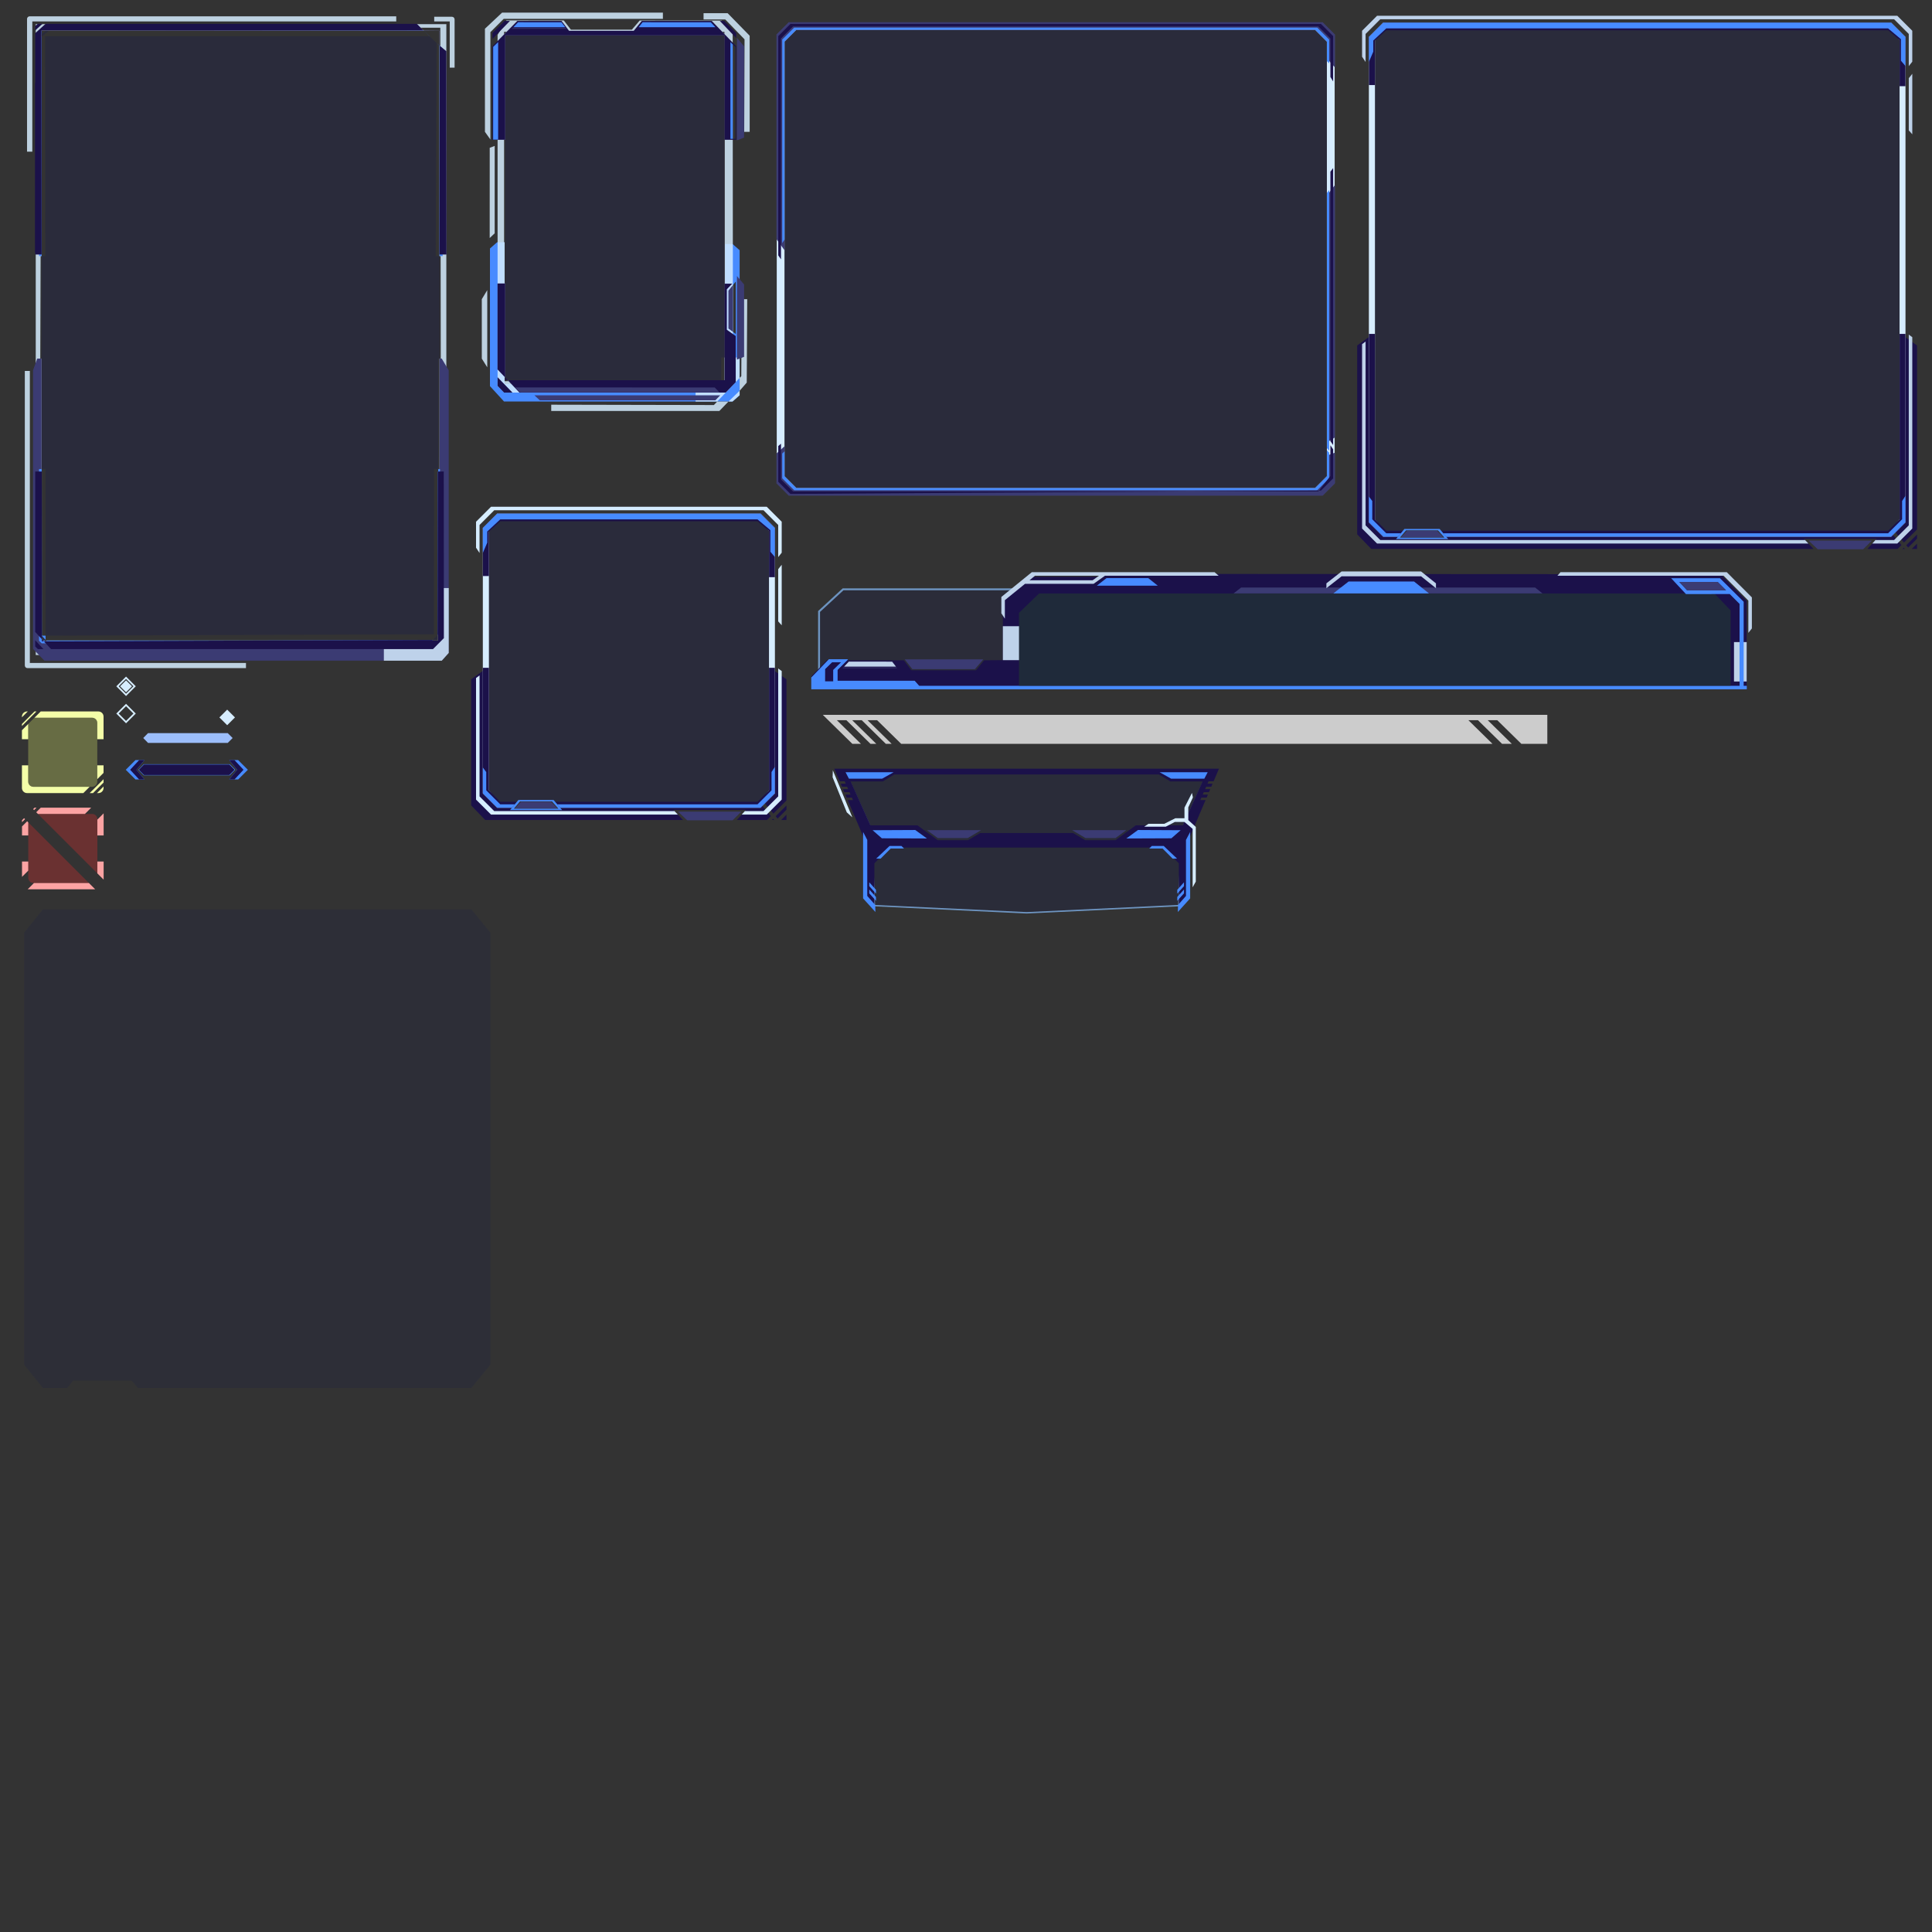 <?xml version="1.0" encoding="UTF-8" standalone="no"?>
<!-- Created with Inkscape (http://www.inkscape.org/) -->

<svg
   width="2000"
   height="2000"
   viewBox="0 0 2000 2000"
   version="1.1"
   id="svg5"
   inkscape:version="1.2.2 (732a01da63, 2022-12-09)"
   sodipodi:docname="Panel_Containers.svg"
   xml:space="preserve"
   inkscape:export-filename="PcBiel\GitHub\Fussionics\assets\img\elements\Panel_Containers.svg"
   inkscape:export-xdpi="96"
   inkscape:export-ydpi="96"
   xmlns:inkscape="http://www.inkscape.org/namespaces/inkscape"
   xmlns:sodipodi="http://sodipodi.sourceforge.net/DTD/sodipodi-0.dtd"
   xmlns:xlink="http://www.w3.org/1999/xlink"
   xmlns="http://www.w3.org/2000/svg"
   xmlns:svg="http://www.w3.org/2000/svg"><rect x="0" y="0" width="2000" height="2000" fill="#333333" stroke="none"/><sodipodi:namedview
     id="namedview7"
     pagecolor="#888888"
     bordercolor="#000000"
     borderopacity="0.25"
     inkscape:showpageshadow="true"
     inkscape:pageopacity="0"
     inkscape:pagecheckerboard="true"
     inkscape:deskcolor="#bfbfbf"
     inkscape:document-units="px"
     showgrid="false"
     showguides="false"
     inkscape:zoom="3.9882791"
     inkscape:cx="205.22636"
     inkscape:cy="774.01805"
     inkscape:window-width="1920"
     inkscape:window-height="1009"
     inkscape:window-x="-8"
     inkscape:window-y="-8"
     inkscape:window-maximized="1"
     inkscape:current-layer="layer11"
     showborder="true"
     borderlayer="false"
     inkscape:lockguides="true" /><defs
     id="defs2"><clipPath
       clipPathUnits="userSpaceOnUse"
       id="clipPath10270"><use
         x="0"
         y="0"
         xlink:href="#g10266"
         id="use10272" /></clipPath><clipPath
       clipPathUnits="userSpaceOnUse"
       id="clipPath10287"><use
         x="0"
         y="0"
         xlink:href="#g10283"
         id="use10289" /></clipPath><clipPath
       clipPathUnits="userSpaceOnUse"
       id="clipPath10304"><use
         x="0"
         y="0"
         xlink:href="#g10300"
         id="use10306" /></clipPath><clipPath
       clipPathUnits="userSpaceOnUse"
       id="clipPath10321"><use
         x="0"
         y="0"
         xlink:href="#g10317"
         id="use10323" /></clipPath><clipPath
       clipPathUnits="userSpaceOnUse"
       id="clipPath10335"><use
         x="0"
         y="0"
         xlink:href="#g10331"
         id="use10337" /></clipPath><clipPath
       clipPathUnits="userSpaceOnUse"
       id="clipPath14536"><g
         id="g14540"><g
           inkscape:label="Clip"
           id="use14538"
           clip-path="url(#clipPath14536)"><path
             id="path14542"
             style="fill:#1b114a;fill-opacity:1;stroke-width:4.614;stroke-linecap:square;paint-order:fill markers stroke"
             d="m 865,796 7.502,17.492 h 7.082 l 1.475,3.355 h -7.117 l 1.816,4.236 h 7.162 l 1.473,3.354 h -7.195 l 1.816,4.236 h 7.24 l 1.475,3.355 h -7.275 l 1.816,4.236 h 7.322 l 1.473,3.355 h -7.355 l 22.984,53.588 0.881,85.129 13.479,14.186 v -64.848 l 21.928,-21.928 h 190.74 v -20.227 h -64.887 l -17.031,10 h -42.289 l -28.277,-20.697 h -65.68 l -27.623,-61.094 h 44.895 L 948.939,804 h 184.781 v -8 z" /><path
             id="path14544"
             style="fill:#478bff;fill-opacity:1;stroke:none;stroke-width:2;stroke-linecap:square;stroke-linejoin:miter;stroke-dasharray:none;stroke-opacity:1;paint-order:fill markers stroke"
             d="m 905.268,884.057 v 92.43 l 17.188,18.912 -0.256,-9.818 -11.104,-12.506 v -77.934 z m 8.594,70.029 v 5.357 l 9.508,10.463 -0.141,-5.432 z m 0,10 v 5.357 l 9.508,10.463 -0.141,-5.432 z"
             sodipodi:nodetypes="ccccccccccccccccc" /><path
             id="path14546"
             style="fill:#478bff;fill-opacity:1;stroke:none;stroke-width:2;stroke-linecap:square;stroke-linejoin:miter;stroke-dasharray:none;stroke-opacity:1;paint-order:fill markers stroke"
             d="m 942.236,903.512 -18.676,17.629 h 6.207 l 14.021,-14.023 h 18.648 l -3.606,-3.605 z"
             sodipodi:nodetypes="ccccccc" /><path
             id="path14548"
             style="fill:#478bff;fill-opacity:1;stroke:none;stroke-width:2;stroke-linecap:square;stroke-linejoin:miter;stroke-dasharray:none;stroke-opacity:1;paint-order:fill markers stroke"
             d="m 978.136,881.321 -59.598,0.289 12.936,11.249 62.94,0.248 z"
             sodipodi:nodetypes="ccccc" /><path
             id="path14550"
             style="fill:#3b3b73;fill-opacity:1;stroke:none;stroke-width:2.191;stroke-linecap:square;stroke-linejoin:miter;stroke-dasharray:none;stroke-opacity:1;paint-order:fill markers stroke"
             d="m 994.551,881.521 14.97,10.957 h 41.953 l 18.661,-10.957 z"
             sodipodi:nodetypes="ccccc" /><path
             style="fill:#478bff;fill-opacity:1;stroke:none;stroke-width:2;stroke-linecap:square;stroke-linejoin:miter;stroke-dasharray:none;stroke-opacity:1;paint-order:fill markers stroke"
             d="m 885.452,809.881 h 46.429 l 16.081,-8.963 h -67.204 z"
             id="path14552"
             sodipodi:nodetypes="ccccc" /><path
             id="path14554"
             style="fill:#d6edff;fill-opacity:1;stroke:none;stroke-width:2;stroke-linecap:square;stroke-linejoin:miter;stroke-dasharray:none;stroke-opacity:1;paint-order:fill markers stroke"
             d="m 902.726,829.7 -1.291,6.273 6.43,13.85 v 17.693 l -10.494,9.533 v 76.043 l 4.428,7.988 v -81.357 l 11.398,-9.607 h 13.453 l 12.727,6.627 h 30.106 l -6,-4.074 h -22.106 l -15.473,-7.749 h -12.707 v -14.747 z"
             sodipodi:nodetypes="cccccccccccccccccc" /><path
             style="fill:#d6edff;fill-opacity:1;stroke:none;stroke-width:2;stroke-linecap:square;stroke-linejoin:miter;stroke-dasharray:none;stroke-opacity:1;paint-order:fill markers stroke"
             d="m 890.226,863.687 -27.236,-65.463 -0.298,9.711 19.822,48.884 z"
             id="path14556"
             sodipodi:nodetypes="ccccc" /></g></g></clipPath></defs><path
     id="path14941-7"
     style="display:inline;opacity:0.548;fill:#131853;fill-opacity:0.271;fill-rule:evenodd;stroke-width:2.848;stroke-linecap:square;stroke-miterlimit:0;paint-order:markers fill stroke"
     d="m 44.398,941.41 -19.462,24.149 v 447.089 l 19.462,24.146 H 69.487 l 6.239,-7.511 h 60.649 l 6.366,7.511 h 345.241 l 19.73,-24.146 V 965.559 l -19.73,-24.149 z"
     sodipodi:nodetypes="ccccccccccccc" /><g
     id="layer2"
     inkscape:label="Paineis"
     inkscape:highlight-color="#efc4fc"
     inkscape:groupmode="layer"><g
       inkscape:groupmode="layer"
       id="layer1"
       inkscape:label="Super_Grande"><g
         inkscape:groupmode="layer"
         id="layer7"
         inkscape:label="Um"><g
           id="g10319"
           clip-path="url(#clipPath10321)"
           style="display:inline"><g
             inkscape:label="Clip"
             id="g10317"><path
               id="path25162"
               style="opacity:1;fill:#1b114a;fill-opacity:1;fill-rule:evenodd;stroke-width:1.751;stroke-linecap:square;stroke-miterlimit:0;paint-order:markers fill stroke"
               d="m 1419.524,347.1 -14.566,10.5 v 195.554 l 14.566,15.096 h 457.837 l -9.855,-10.346 h 74.98 l -9.336,10.346 h 31.199 l 4.057,-4.059 -11.424,-13.613 2.775,-2.33 11.221,13.373 13.52,-13.521 V 357.6 l -14.83,-10.5 h -0.621 v 190.468 l -14.498,14.498 h -460.441 l 5.018,5.92 h -53.918 l 4.916,-5.92 h -15.065 l -14.498,-14.498 V 347.1 Z m 564.974,206.124 -11.184,11.182 2.025,2.414 9.158,-9.158 z m 0,9.562 -5.476,5.477 5.476,0.01 z m -13.754,4.189 -1.273,1.273 h 0.197 2.146 z"
               sodipodi:nodetypes="ccccccccccccccccccccccccccccccccccccccccc" /><path
               id="path25164"
               style="opacity:1;fill:#d6edff;fill-opacity:1;fill-rule:evenodd;stroke-width:1.751;stroke-linecap:square;stroke-miterlimit:0;paint-order:markers fill stroke"
               d="m 1431.893,23.393 -14.844,14.844 V 540.759 l 14.844,14.844 h 15.293 l 2.938,-3.537 h -15.065 l -11.67,-14.498 V 41.428 l 11.67,-14.5 h 519.49 l 11.873,14.5 V 537.568 l -11.873,14.498 h -460.441 l 2.998,3.537 h 460.609 l 14.842,-14.844 V 38.237 l -14.842,-14.844 z"
               sodipodi:nodetypes="ccccccccccccccccccccc" /><path
               id="path25166"
               style="opacity:1;fill:#131853;fill-opacity:0.271;fill-rule:evenodd;stroke-width:1.71;stroke-linecap:square;stroke-miterlimit:0;paint-order:markers fill stroke"
               d="m 1435.059,26.928 -11.685,14.5 V 537.568 l 11.685,14.498 h 15.065 l 3.746,-4.51 h 36.416 l 3.822,4.51 h 460.441 l 11.846,-14.498 V 41.428 l -11.846,-14.5 z"
               sodipodi:nodetypes="ccccccccccccc" /><path
               id="path25168"
               style="opacity:1;fill:#1b114a;fill-opacity:1;fill-rule:evenodd;stroke-width:1.751;stroke-linecap:square;stroke-miterlimit:0;paint-order:markers fill stroke"
               d="m 1431.924,23.428 -14.84,14.84 v 49.779 h 6.271 v -46.057 l 11.703,-10.688 h 519.49 l 11.906,10.125 v 47.82 h 6.066 V 38.268 l -14.84,-14.84 z M 1417.084,345.678 v 195.048 l 14.84,14.84 h 15.293 l 5.248,-6.125 h -17.406 l -11.703,-11.873 V 345.678 Z m 549.371,0 v 191.89 l -11.906,11.873 h -462.65 l 5.176,6.125 h 460.607 l 14.84,-14.84 V 345.678 Z"
               sodipodi:nodetypes="ccccccccccccccccccccccccccccccc" /><path
               id="path25170"
               style="opacity:1;fill:#478bff;fill-opacity:1;fill-rule:evenodd;stroke-width:1.751;stroke-linecap:square;stroke-miterlimit:0;paint-order:markers fill stroke"
               d="m 1431.924,23.428 -14.84,14.84 v 25.804 l 4.539,-10.607 v -11.537 l 13.435,-12.525 h 519.49 l 13.311,11.15 v 22.32 l 4.662,5.48 v -30.086 l -14.84,-14.84 z M 1417.084,513.966 v 26.76 l 14.84,14.84 h 15.293 l 2.906,-3.5 h -15.065 l -14.498,-14.498 v -18.914 z m 551.963,4.688 v 18.914 l -14.498,14.498 h -460.441 l 2.967,3.5 h 460.607 l 14.84,-14.84 v -27.447 z"
               sodipodi:nodetypes="ccccccccccccccccccccccccccccccc" /><path
               id="path25172"
               style="opacity:1;fill:#478bff;fill-opacity:1;fill-rule:evenodd;stroke-width:1.751;stroke-linecap:square;stroke-miterlimit:0;paint-order:markers fill stroke"
               d="m 1453.861,547.568 -8.662,10.43 h 53.918 l -8.84,-10.43 z m 1.652,1.461 h 33.111 l 6.688,7.508 h -46.133 z"
               sodipodi:nodetypes="cccccccccc" /><path
               id="path25174"
               style="opacity:1;fill:#3b3b73;fill-opacity:1;fill-rule:evenodd;stroke-width:1.292;stroke-linecap:square;stroke-miterlimit:0;paint-order:markers fill stroke"
               d="m 1456.458,549.471 h 31.243 l 6.309,6.623 h -43.529 z"
               sodipodi:nodetypes="ccccc" /><path
               id="path25176"
               style="opacity:1;fill:#3b3b73;fill-opacity:1;fill-rule:evenodd;stroke-width:1.845;stroke-linecap:square;stroke-miterlimit:0;paint-order:markers fill stroke"
               d="m 1928.759,568.593 h -47.024 l -9.497,-8.968 h 65.516 z"
               sodipodi:nodetypes="ccccc" /><path
               id="path25178"
               style="opacity:1;fill:#bed2ea;fill-opacity:1;fill-rule:evenodd;stroke-width:1.832;stroke-linecap:square;stroke-miterlimit:0;paint-order:markers fill stroke"
               d="m 1425.547,16.307 -15.533,15.533 v 26.875 l 3.639,5.48 v -29.046 l 15.176,-15.178 h 531.951 l 15.176,15.178 v 33.316 l 3.637,-4.596 v -32.029 l -15.533,-15.533 z m 550.408,64.658 v 53.994 l 3.637,4.066 V 76.369 Z M 1410.014,356.278 v 190.876 l 15.533,15.533 h 446.515 l -3.49,-3.664 h -439.744 l -15.176,-15.176 v -190.31 z m 565.941,-9.893 v 197.462 l -15.176,15.176 h -19.303 l -3.307,3.664 h 25.889 l 15.533,-15.533 V 349.037 Z"
               sodipodi:nodetypes="cccccccccccccccccccccccccccccccccccc" /></g></g></g><g
         inkscape:groupmode="layer"
         id="layer8"
         inkscape:label="Dois"><g
           id="g10333"
           clip-path="url(#clipPath10335)"
           style="display:inline"><g
             inkscape:label="Clip"
             id="g10331"><path
               id="path23700"
               style="opacity:1;fill:#d6edff;fill-opacity:1;fill-rule:evenodd;stroke-width:1.563;stroke-linecap:square;stroke-miterlimit:0;paint-order:markers fill stroke"
               d="M 816.797,23.305 804.086,36.016 V 500.082 l 12.711,12.711 h 552.121 l 12.711,-12.711 V 36.016 l -12.711,-12.711 z m 7.568,7.5 h 536.984 l 12.234,12.232 V 493.059 l -12.234,12.234 H 824.366 l -12.234,-12.234 V 43.038 Z"
               sodipodi:nodetypes="cccccccccccccccccc" /><path
               id="path22826"
               style="opacity:1;fill:#131853;fill-opacity:0.271;fill-rule:evenodd;stroke-width:1.505;stroke-linecap:square;stroke-miterlimit:0;paint-order:markers fill stroke"
               d="m 824.366,30.805 h 536.984 l 12.234,12.234 V 493.059 l -12.234,12.234 H 824.366 l -12.234,-12.234 V 43.038 Z"
               sodipodi:nodetypes="ccccccccc" /><path
               id="path22815"
               style="opacity:1;fill:#3b3b73;fill-opacity:1;fill-rule:evenodd;stroke-width:1.566;stroke-linecap:square;stroke-miterlimit:0;paint-order:markers fill stroke"
               d="M 816.491,23 803.762,35.731 V 247.497 l 8.369,11.562 V 43.038 l 12.234,-12.232 h 536.984 l 12.234,12.232 v 17.459 l 8.369,9.369 V 35.731 L 1369.223,23 Z M 1373.584,202.497 V 457.965 l 8.301,-5.094 c 0.02,-0.012 0.068,45.002 0.068,0.002 v -261.377 z m 8.369,266.123 c -0.023,8e-5 -0.047,-0.006 -0.068,0.002 l -8.301,3.062 v 21.375 l -12.234,12.234 H 824.366 l -12.234,-12.234 v -31.062 l -8.369,7.5 v 30.869 l 12.728,12.73 H 1369.223 l 12.73,-12.73 z"
               sodipodi:nodetypes="cccccccccccccccsccccscccccccccccc" /><path
               id="rect21665"
               style="opacity:1;fill:#478bff;fill-opacity:1;fill-rule:evenodd;stroke-width:1.522;stroke-linecap:square;stroke-miterlimit:0;paint-order:markers fill stroke"
               d="m 822.135,28.594 -12.373,12.375 V 251.559 l 2.775,-4.062 V 43.393 l 12.211,-12.209 h 536.219 l 12.211,12.209 V 62.795 l 2.775,2.828 V 40.969 l -12.373,-12.375 z M 1373.178,200.309 v 263.062 l 2.775,3.281 V 196.684 Z m 0,265.219 v 27.178 l -12.211,12.209 H 824.748 l -12.211,-12.209 v -25.772 l -2.775,2.563 v 25.633 l 12.373,12.373 h 541.445 l 12.373,-12.373 v -26.508 z"
               sodipodi:nodetypes="ccccccccccccccccccccccccccccccc" /><path
               id="path22822"
               style="opacity:1;fill:#1b114a;fill-opacity:1;fill-rule:evenodd;stroke-width:1.552;stroke-linecap:square;stroke-miterlimit:0;paint-order:markers fill stroke"
               d="m 818.272,24.766 -12.617,12.619 V 264.372 l 2.83,4.125 V 39.856 l 12.451,-12.449 h 543.844 l 12.451,12.449 v 39.788 l 2.83,4.685 V 37.385 L 1367.444,24.766 Z M 1377.231,177.687 v 279.03 l 2.83,3.977 v -286.695 z m 0,283.289 v 31.775 l -12.451,15.941 H 820.936 l -12.451,-12.449 v -36.911 l -2.83,2.431 v 36.951 l 12.617,12.617 549.172,-3.491 12.617,-12.617 v -30.092 z"
               sodipodi:nodetypes="ccccccccccccccccccccccccccccccc" /></g></g></g></g><g
       inkscape:groupmode="layer"
       id="layer3"
       inkscape:label="Grande"><g
         id="g10285"
         clip-path="url(#clipPath10287)"><g
           inkscape:label="Clip"
           id="g10283"><path
             id="path21657"
             style="fill:#131853;fill-opacity:0.271;stroke-width:1.82;stroke-linecap:square;stroke-miterlimit:0;paint-order:markers fill stroke"
             d="m 42.825,28.75 412.973,-0.047 0.884,635.431 H 40.717 Z"
             sodipodi:nodetypes="ccccc" /><path
             id="rect47652"
             style="fill:#d6edff;fill-opacity:0.847;fill-rule:evenodd;stroke:none;stroke-width:1.751;stroke-linecap:square;stroke-miterlimit:0;stroke-dasharray:none;stroke-opacity:1;paint-order:markers fill stroke"
             d="M 37,25 V 678.103 H 462.055 V 25 Z m 6,6.515 412,0.442 V 663.103 H 43 Z"
             sodipodi:nodetypes="cccccccccc" /><path
             id="path21645"
             style="fill:#3b3b73;fill-opacity:1;stroke-width:1.719;stroke-linecap:square;stroke-miterlimit:0;paint-order:markers fill stroke"
             d="m 38.516,371.209 -4.313,12.174 v 288.344 l 11.737,12.172 H 457.3 l 7.228,-8.128 V 383.383 l -7.236,-12.174 h -3.456 l -0.25,292.412 H 43.11 V 371.209 Z"
             sodipodi:nodetypes="ccccccccccccc" /><path
             id="path21650"
             style="fill:#d6edff;fill-opacity:0.847;stroke:none;stroke-width:1.522;stroke-linecap:square;stroke-miterlimit:0;stroke-dasharray:none;stroke-opacity:1;paint-order:markers fill stroke"
             d="m 453.447,608.75 v 55.401 H 397.375 v 19.775 h 59.968 l 7.188,-8.012 0.019,-67.163 z"
             sodipodi:nodetypes="cccccccc" /><path
             id="path8995"
             style="fill:#478bff;fill-opacity:1;stroke-width:33.714;stroke-linecap:square;stroke-miterlimit:3.5;paint-order:stroke fill markers"
             d="m 42.949,31.703 -2.565,1.275 v 4.376 l 7.405,-5.652 z m 7.926,0 -10.491,8.483 V 265.059 H 46.9 L 46.743,37.573 444.8,37.564 438.587,31.703 Z m 401.16,12.885 -0.958,220.471 h 7.186 L 458.113,49.921 Z M 40.384,485.522 v 169.534 l 6.784,7.348 -0.117,-176.882 z m 6.784,176.882 -4.105,-4.385 z m -4.105,-4.384 7.332,7.942 H 444.539 l 11.066,-11.153 -0.125,-169.287 h -6.1 l -0.24,171.117 z m -2.679,-1.118 v 6.408 l 2.741,2.651 h 5.651 z"
             sodipodi:nodetypes="ccccccccccccccccccccccccccccccccccccccc" /><path
             id="rect531"
             style="fill:#1b114a;fill-opacity:1;stroke-width:34.351;stroke-linecap:square;stroke-miterlimit:3.5;paint-order:stroke fill markers"
             d="M 39.051,24.703 36.438,27.021 v 4.459 l 7.545,-6.777 z m 8.076,0 L 36.438,34.365 V 263.486 h 6.639 l -0.16,-231.783 395.665,-0.01 -7.048,-6.99 z m 391.454,7 16.609,15.883 0.025,-15.716 z m 16.609,15.618 -0.301,216.166 h 7.322 L 462.057,53.02 Z M 36.438,488.113 v 166.072 l 6.912,7.486 -0.119,-173.559 z m 6.912,173.559 0.002,2.205 2.029,-0.008 z m 2.031,2.197 7.471,8.092 H 448.227 L 459.502,660.598 459.375,488.113 h -6.215 l -0.244,174.35 z M 36.438,662.73 v 6.529 l 2.793,2.701 h 5.758 z"
             sodipodi:nodetypes="cccccccccccccccccccccccccccccccccccccccccccc" /><path
             id="rect47797"
             style="fill:#d6edff;fill-opacity:0.847;fill-rule:evenodd;stroke:none;stroke-width:17.929;stroke-linecap:square;stroke-miterlimit:0;stroke-dasharray:none;stroke-opacity:1;paint-order:markers fill stroke"
             d="m 30.738,16.887 c -1.523,0 -2.75,1.227 -2.75,2.75 V 157 h 5.459 V 22.211 H 410.18 V 16.887 Z M 449.5,17.352 v 4.859 h 16.066 V 70 h 5.025 V 20.102 c 0,-1.523 -1.226,-2.75 -2.75,-2.75 z M 25.695,384 v 304.88 c 0,1.524 1.227,2.75 2.75,2.75 H 254.629 v -5.345 H 30.904 V 384 Z"
             sodipodi:nodetypes="sscccccscccccssccssccccc" /><path
             style="color:#000000;fill:#1b114a;fill-opacity:1;stroke:none;stroke-linecap:square;stroke-miterlimit:0;stroke-opacity:1;-inkscape-stroke:none;paint-order:markers fill stroke"
             d="m 214.391,-49.102 -0.053,443.206 4.875,-9.512 0.019,-439.558 z"
             id="path10473-53-6-2-7"
             sodipodi:nodetypes="ccccc"
             transform="matrix(1.065,0,0,0.396,-191.919,105.388)" /><path
             style="color:#000000;fill:#276b96;fill-opacity:1;stroke:none;stroke-width:2.442;stroke-linecap:square;stroke-miterlimit:0;stroke-opacity:1;-inkscape-stroke:none;paint-order:markers fill stroke"
             d="m 221.768,383.358 -6.156,14.248 z"
             id="path10476-5"
             sodipodi:nodetypes="ccc"
             transform="matrix(0.322,0,0,0.51,-31.455,320.272)" /></g></g></g><g
       inkscape:groupmode="layer"
       id="layer4"
       inkscape:label="Pequeno"><g
         id="g10302"
         clip-path="url(#clipPath10304)"
         style="display:inline"><g
           inkscape:label="Clip"
           id="g10300"><path
             id="rect16541"
             style="opacity:1;fill:#1b114a;fill-opacity:1;fill-rule:evenodd;stroke-width:1.751;stroke-linecap:square;stroke-miterlimit:0;paint-order:markers fill stroke"
             d="m 502.302,692.734 -14.566,10.5 v 130.5 l 14.566,15.096 h 204.693 l -9.855,-10.346 h 74.98 l -9.336,10.346 h 31.199 l 4.057,-4.059 -11.424,-13.613 2.775,-2.33 11.221,13.373 13.52,-13.521 V 703.234 l -14.83,-10.5 h -0.621 v 125.414 l -14.498,14.498 H 576.886 l 5.018,5.92 h -53.918 l 4.916,-5.92 H 517.838 L 503.34,818.148 V 692.734 Z m 311.83,141.07 -11.184,11.182 2.025,2.414 9.158,-9.158 z m 0,9.562 -5.477,5.477 5.477,0.006 z m -13.754,4.189 -1.273,1.273 h 0.197 l 2.146,0.002 z" /><path
             id="rect14937"
             style="opacity:1;fill:#d6edff;fill-opacity:1;fill-rule:evenodd;stroke-width:1.751;stroke-linecap:square;stroke-miterlimit:0;paint-order:markers fill stroke"
             d="m 514.672,531.661 -14.844,14.844 v 274.834 l 14.844,14.844 h 15.293 l 2.938,-3.537 H 517.838 L 506.168,818.148 V 549.696 l 11.67,-14.5 h 266.346 l 11.873,14.5 v 268.451 l -11.873,14.498 H 576.886 l 2.998,3.537 h 207.465 l 14.842,-14.844 V 546.505 l -14.842,-14.844 z"
             sodipodi:nodetypes="ccccccccccccccccccccc" /><path
             id="path14941"
             style="opacity:1;fill:#131853;fill-opacity:0.271;fill-rule:evenodd;stroke-width:1.71;stroke-linecap:square;stroke-miterlimit:0;paint-order:markers fill stroke"
             d="m 517.838,535.196 -11.686,14.5 v 268.451 l 11.686,14.498 h 15.064 l 3.746,-4.51 h 36.416 l 3.822,4.51 h 207.297 l 11.846,-14.498 V 549.696 l -11.846,-14.5 z"
             sodipodi:nodetypes="ccccccccccccc" /><path
             id="path15695"
             style="opacity:1;fill:#1b114a;fill-opacity:1;fill-rule:evenodd;stroke-width:1.751;stroke-linecap:square;stroke-miterlimit:0;paint-order:markers fill stroke"
             d="m 514.703,531.696 -14.84,14.84 v 49.779 h 6.271 V 550.259 l 11.703,-10.688 h 266.346 l 11.906,10.125 v 47.82 H 802.156 V 546.536 L 787.316,531.696 Z m -14.84,159.615 v 129.994 l 14.84,14.84 h 15.293 l 5.248,-6.125 H 517.838 L 506.135,818.148 V 691.312 Z m 296.227,0 v 126.836 l -11.906,11.873 H 574.677 l 5.176,6.125 H 787.316 L 802.156,821.306 V 691.312 Z"
             sodipodi:nodetypes="ccccccccccccccccccccccccccccccc" /><path
             id="path17275"
             style="opacity:1;fill:#478bff;fill-opacity:1;fill-rule:evenodd;stroke-width:1.751;stroke-linecap:square;stroke-miterlimit:0;paint-order:markers fill stroke"
             d="m 514.703,531.696 -14.84,14.84 v 25.804 l 4.539,-10.607 V 550.196 l 13.436,-12.525 h 266.346 l 13.311,11.15 v 22.32 l 4.662,5.48 V 546.536 L 787.316,531.696 Z m -14.84,262.85 v 26.76 l 14.84,14.84 h 15.293 l 2.906,-3.5 h -15.064 l -14.498,-14.498 v -18.914 z m 298.818,4.688 v 18.914 l -14.498,14.498 H 576.886 l 2.967,3.5 H 787.316 L 802.156,821.306 v -27.447 z"
             sodipodi:nodetypes="ccccccccccccccccccccccccccccccc" /><path
             id="path18754"
             style="opacity:1;fill:#478bff;fill-opacity:1;fill-rule:evenodd;stroke-width:1.751;stroke-linecap:square;stroke-miterlimit:0;paint-order:markers fill stroke"
             d="m 536.64,828.148 -8.662,10.43 h 53.918 l -8.84,-10.43 z m 1.652,1.461 h 33.111 l 6.688,7.508 h -46.133 z" /><path
             id="path18764"
             style="opacity:1;fill:#3b3b73;fill-opacity:1;fill-rule:evenodd;stroke-width:1.292;stroke-linecap:square;stroke-miterlimit:0;paint-order:markers fill stroke"
             d="m 539.237,830.051 h 31.243 l 6.31,6.623 h -43.529 z"
             sodipodi:nodetypes="ccccc" /><path
             id="path19498"
             style="opacity:1;fill:#3b3b73;fill-opacity:1;fill-rule:evenodd;stroke-width:1.845;stroke-linecap:square;stroke-miterlimit:0;paint-order:markers fill stroke"
             d="m 758.394,849.172 h -47.024 l -9.497,-8.968 h 65.516 z"
             sodipodi:nodetypes="ccccc" /><path
             id="path19794"
             style="opacity:1;fill:#d6edff;fill-opacity:1;fill-rule:evenodd;stroke-width:1.832;stroke-linecap:square;stroke-miterlimit:0;paint-order:markers fill stroke"
             d="m 508.326,524.575 -15.533,15.533 v 26.875 l 3.639,5.48 V 543.417 l 15.176,-15.178 h 278.807 l 15.176,15.178 v 33.316 l 3.637,-4.596 v -32.029 l -15.533,-15.533 z m 297.264,64.658 v 53.994 l 3.637,4.066 V 584.637 Z M 492.793,701.911 v 125.822 l 15.533,15.533 h 193.371 l -3.49,-3.664 H 511.607 L 496.431,824.427 V 699.171 Z m 312.797,-9.893 v 132.408 l -15.176,15.176 h -19.303 l -3.307,3.664 h 25.889 l 15.533,-15.533 V 694.67 Z"
             sodipodi:nodetypes="cccccccccccccccccccccccccccccccccccc" /></g></g></g><g
       inkscape:groupmode="layer"
       id="layer5"
       inkscape:label="Medio"><g
         id="g10268"
         clip-path="url(#clipPath10270)"><g
           inkscape:label="Clip"
           id="g10266"><path
             id="path21639-0"
             style="fill:#131853;fill-opacity:0.271;stroke-width:1.069;stroke-linecap:square;stroke-miterlimit:0;paint-order:markers fill stroke"
             d="M 521.833,32.958 H 749.914 V 394.637 H 521.833 Z"
             sodipodi:nodetypes="ccccc" /><path
             id="rect15700-5"
             style="fill:#478bff;fill-opacity:1;stroke-width:0.984;stroke-linecap:square;stroke-miterlimit:0;paint-order:markers fill stroke"
             d="m 514.498,250.847 -7.289,6.413 v 142.471 l 14.539,15.872 h 236.616 l 7.291,-6.415 V 259.011 l -7.291,-6.413 h -7.787 v 144.91 H 522.359 v -146.66 z"
             sodipodi:nodetypes="ccccccccccccc" /><path
             id="rect17905-1"
             style="fill:#d6edff;fill-opacity:0.847;stroke:none;stroke-width:0.922;stroke-linecap:square;stroke-miterlimit:0;stroke-dasharray:none;stroke-opacity:1;paint-order:markers fill stroke"
             d="m 519.798,13.041 -17.793,16.695 v 106.736 l 5.656,7.955 V 33.271 l 13.73,-13.738 h 164.838 v -6.492 z m 208.521,0.609 v 6.492 h 22.457 l 19.977,20.592 -0.354,95.738 h 5.656 V 36.984 L 753.251,13.65 Z m -229.564,296.062 v 61.52 l 5.656,9.016 v -79.904 z m 269.121,0 -0.5,79.676 -1.732,1.828 v 13.338 l 7.389,-8.498 0.5,-86.344 z m -2.232,94.842 -11.537,11.109 h 4.164 l 7.361,-6.516 v 6.516 h 0.012 z m -11.537,11.109 h -11.643 l -3.447,3.637 -168.381,-0.354 v 6.49 h 174.037 z m -11.643,0 23.18,-24.447 v -21.117 h -19.004 v 24.938 h -26.562 v 20.627 z"
             sodipodi:nodetypes="cccccccccccccccccccccccccccccccccccccccccccccccccccc" /><path
             id="rect531-7-6"
             style="fill:#d6edff;fill-opacity:0.847;stroke-width:20.512;stroke-linecap:square;stroke-miterlimit:3.5;paint-order:stroke fill markers"
             d="m 524.284,21.127 -9.187,14.895 v 363.494 l 6.796,6.867 H 745.771 L 758.743,396.048 758.465,33.482 747.071,21.31 Z M 523.069,36.675 H 750.288 V 393.615 H 523.069 Z"
             sodipodi:nodetypes="cccccccccccccc" /><path
             id="path13183"
             style="fill:#1b114a;fill-opacity:1;stroke-width:20.512;stroke-linecap:square;stroke-miterlimit:3.5;paint-order:stroke fill markers"
             d="M 522.302,21.63 509.761,34.169 v 6.102 L 527.911,21.63 Z m 13.227,0 -25.768,26.281 v 96.758 h 13.309 V 36.675 h 226.969 v 107.994 h 12.154 l -0.076,-96.801 -25.316,-26.238 h -72.41 l -8.367,10.279 h -66.943 l -7.799,-10.279 z m 209.609,0 16.973,17.777 -0.004,-5.238 -12.539,-12.539 z M 515.011,293.449 v 88.969 l 22.748,23.984 H 751.259 l 10.375,-10.816 -0.037,-47.723 -9.174,-6.514 V 299.494 l 5.609,-5.824 h -7.994 v 99.945 L 523.069,393.394 v -99.945 z m 0.081,97.043 v 8.994 l 6.7,6.901 h 8.688 z"
             sodipodi:nodetypes="cccccccccccccccccccccccccccccccccccccccccccc" /><path
             id="path13178-0"
             style="fill:#3b3b73;fill-opacity:1;stroke-width:1.284;stroke-linecap:square;stroke-miterlimit:0;paint-order:markers fill stroke"
             d="m 754.058,300.862 7.63,-9.405 v 54.276 l -7.63,-5.638 z"
             sodipodi:nodetypes="ccccc" /><path
             id="path22437"
             style="fill:#3b3b73;fill-opacity:1;stroke-width:1.62;stroke-linecap:square;stroke-miterlimit:0;paint-order:markers fill stroke"
             d="m 591.012,30.737 -7.368,-9.56 h 78.606 l -8.161,9.56 z"
             sodipodi:nodetypes="ccccc" /><path
             style="color:#000000;fill:#3b3b73;fill-opacity:1;stroke:none;stroke-linecap:square;stroke-miterlimit:0;stroke-opacity:1;-inkscape-stroke:none;paint-order:markers fill stroke"
             d="m 214.391,107.342 -0.053,357.16 8.631,-9.512 0.019,-356.246 z"
             id="path10473-53-6-2-2"
             sodipodi:nodetypes="ccccc"
             transform="matrix(1.3617288e-8,0.598,-0.579,1.8236866e-8,801.996,272.901)" /><path
             style="color:#000000;fill:#478bff;fill-opacity:1;fill-rule:evenodd;stroke:none;stroke-linecap:square;stroke-miterlimit:0;stroke-opacity:1;-inkscape-stroke:none;paint-order:markers fill stroke"
             d="m 214.391,113.402 -0.053,282.326 8.631,-0.097 0.019,-296.886 z"
             id="path47586"
             sodipodi:nodetypes="ccccc"
             transform="matrix(0.598,0,0,0.34,382.329,9.986)" /><path
             style="color:#000000;fill:#3b3b73;fill-opacity:1;stroke:none;stroke-width:1.077;stroke-linecap:square;stroke-miterlimit:0;stroke-opacity:1;-inkscape-stroke:none;paint-order:markers fill stroke"
             d="m 213.73,384.23 -0.057,111.905 9.295,-3.7 0.021,-96.894 z"
             id="path10473-53-6-3"
             sodipodi:nodetypes="ccccc"
             transform="matrix(0.798,0,0,0.773,592.34,-11.258)" /><path
             style="color:#000000;fill:#3b3b73;fill-opacity:1;stroke:none;stroke-width:1.077;stroke-linecap:square;stroke-miterlimit:0;stroke-opacity:1;-inkscape-stroke:none;paint-order:markers fill stroke"
             d="m 213.73,65.234 -0.057,137.302 9.295,-3.7 0.021,-122.291 z"
             id="path47592"
             sodipodi:nodetypes="ccccc"
             transform="matrix(0.798,0,0,0.773,592.34,-11.258)" /><path
             style="color:#000000;fill:#478bff;fill-opacity:1;stroke:none;stroke-linecap:square;stroke-miterlimit:0;stroke-opacity:1;-inkscape-stroke:none;paint-order:markers fill stroke"
             d="m 214.391,113.794 -0.053,280.311 8.631,0.135 0.019,-295.495 z"
             id="path22481"
             sodipodi:nodetypes="ccccc"
             transform="matrix(-0.616,0,0,0.339,893.484,10.115)" /><path
             style="color:#000000;fill:#d6edff;fill-opacity:0.847;stroke:none;stroke-linecap:square;stroke-miterlimit:0;stroke-opacity:1;-inkscape-stroke:none;paint-order:markers fill stroke"
             d="m 220.895,97.118 -0.053,300.394 8.631,-15.759 0.019,-290.965 z"
             id="path10473-53-6"
             sodipodi:nodetypes="ccccc"
             transform="matrix(0.598,0,0,0.311,374.865,122.798)" /><path
             style="color:#000000;fill:#3b3b73;fill-opacity:1;stroke:none;stroke-linecap:square;stroke-miterlimit:0;stroke-opacity:1;-inkscape-stroke:none;paint-order:markers fill stroke"
             d="m 214.391,365.246 -0.053,94.842 10.175,1.559 0.004,-97.665 z"
             id="path22463"
             sodipodi:nodetypes="ccccc"
             transform="matrix(1.3617288e-8,0.068,-0.579,0,797.117,14.436)" /><path
             style="color:#000000;fill:#478bff;fill-opacity:1;stroke:none;stroke-linecap:square;stroke-miterlimit:0;stroke-opacity:1;-inkscape-stroke:none;paint-order:markers fill stroke"
             d="m 214.391,374.952 -0.053,77.48 8.631,8.429 0.019,-92.799 z"
             id="path22479"
             sodipodi:nodetypes="ccccc"
             transform="matrix(1.3617288e-8,0.598,-0.579,1.8236866e-8,798.281,-105.166)" /><path
             style="color:#000000;fill:#478bff;fill-opacity:1;stroke:none;stroke-linecap:square;stroke-miterlimit:0;stroke-opacity:1;-inkscape-stroke:none;paint-order:markers fill stroke"
             d="m 214.391,107.907 -0.053,121.926 8.631,7.055 0.019,-137.201 z"
             id="path22468"
             sodipodi:nodetypes="ccccc"
             transform="matrix(1.3617288e-8,0.598,-0.579,1.8236866e-8,798.281,-105.166)" /><path
             style="color:#000000;fill:#3b3b73;fill-opacity:1;stroke:none;stroke-linecap:square;stroke-miterlimit:0;stroke-opacity:1;-inkscape-stroke:none;paint-order:markers fill stroke"
             d="m 214.391,62.01 -0.053,332.094 8.631,-9.512 0.019,-313.981 z"
             id="path10473-53-6-7"
             sodipodi:nodetypes="ccccc"
             transform="matrix(0,0.598,-0.579,0,781.426,281.041)" /></g></g></g><g
       inkscape:groupmode="layer"
       id="layer6"
       inkscape:label="Others"><path
         id="rect23989"
         style="fill:#f4fea8;fill-opacity:1;stroke:none;stroke-width:1.751;stroke-linecap:square;stroke-miterlimit:0;stroke-dasharray:none;stroke-opacity:1;paint-order:markers fill stroke"
         d="m 28.018,736.5 c -2.946,0 -5.316,2.371 -5.316,5.316 v 0.721 l 6.037,-6.037 z m 7.682,0 -12.998,12.998 v 2.055 l 15.053,-15.053 z m 6.451,0 -6.5,6.5 h 59.691 c 2.969,0 5.359,2.39 5.359,5.359 v 16.891 h 6.5 V 741.816 c 0,-2.946 -2.371,-5.316 -5.316,-5.316 z m -12.949,12.949 -6.5,6.5 v 9.301 h 6.5 z m -6.5,42.801 v 23.434 c 0,2.946 2.371,5.316 5.316,5.316 h 58.26 l 6.5,-6.5 H 34.561 c -2.969,0 -5.359,-2.39 -5.359,-5.359 v -16.891 z m 78,0 v 14.328 l 6.5,-6.5 v -7.828 z m 6.5,14.367 -14.381,14.383 h 3.488 l 10.893,-10.895 z m 0,7.555 -6.826,6.828 h 1.51 c 2.946,0 5.316,-2.371 5.316,-5.316 z" /><path
         id="rect23991"
         style="fill:#e6f76f;fill-opacity:0.292;stroke:none;stroke-width:1.482;stroke-linecap:square;stroke-miterlimit:0;stroke-dasharray:none;stroke-opacity:1;paint-order:markers fill stroke"
         d="m 35.651,743 -6.449,6.449 v 59.691 c 0,2.97 2.39,5.359 5.359,5.359 h 60.781 c 2.969,0 5.359,-2.39 5.359,-5.359 v -60.781 c 0,-2.969 -2.39,-5.359 -5.359,-5.359 z" /><path
         id="rect23989-5"
         style="fill:#fca3a3;fill-opacity:1;stroke:none;stroke-width:1.751;stroke-linecap:square;stroke-miterlimit:0;stroke-dasharray:none;stroke-opacity:1;paint-order:markers fill stroke"
         d="m 35.782,836.093 -1.506,1.506 1.027,1.027 2.533,-2.533 z m 6.451,0 -4.73,4.731 1.77,1.77 h 48.646 l 6.5,-6.5 z m 65.051,5.873 -6.5,6.5 v 16.377 h 6.5 z m -82.375,5 -2.125,2.125 v 2.055 l 3.152,-3.152 z m 3.225,3.227 -5.35,5.35 v 9.301 h 6.5 v -13.5 z m -5.35,41.65 v 15.885 l 6.5,-6.5 v -9.385 z m 78,0 v 12.262 l 6.5,6.5 v -18.762 z m -65.627,22.25 -6.5,6.5 h 69.877 l -6.5,-6.5 z" /><path
         id="rect23991-3"
         style="fill:#f22e2e;fill-opacity:0.292;stroke:none;stroke-width:1.482;stroke-linecap:square;stroke-miterlimit:0;stroke-dasharray:none;stroke-opacity:1;paint-order:markers fill stroke"
         d="m 39.272,842.593 61.512,61.512 v -56.152 c 0,-2.969 -2.39,-5.359 -5.359,-5.359 z m -9.988,8.75 v 57.391 c 0,2.97 2.39,5.359 5.359,5.359 h 57.391 z" /></g></g><g
     inkscape:groupmode="layer"
     id="layer9"
     inkscape:label="gui"><path
       id="path13183-3"
       style="display:none;fill:#1b114a;fill-opacity:1;stroke-width:20.512;stroke-linecap:square;stroke-miterlimit:3.5;paint-order:stroke fill markers"
       d="m 259.082,1363.193 -12.541,12.541 v 6.1 l 18.15,-18.641 z m 13.227,0 -25.768,26.283 v 9.553 h 13.309 v -20.791 h 188.75 v -15.045 h -47.43 l -8.367,10.279 h -66.943 l -7.799,-10.279 z" /><rect
       style="display:none;fill:#800000;fill-opacity:1;stroke:none;stroke-width:4.857;stroke-linecap:round;stroke-linejoin:round;stroke-dasharray:none;stroke-opacity:1;paint-order:stroke fill markers"
       id="rect3660"
       width="232.936"
       height="93.557"
       x="-448.6"
       y="1305.473"
       transform="scale(-1,1)" /><g
       id="g9815"
       transform="matrix(1,0,0,1.004,591.589,-691.123)"><path
         id="rect6752"
         style="fill:#121651;fill-opacity:0.232;stroke:#6d94c0;stroke-width:1.995;stroke-linecap:square;stroke-linejoin:miter;stroke-dasharray:none;stroke-opacity:1;paint-order:fill markers stroke"
         d="m 281.16,1296 -24.852,22.852 v 63.023 H 464.576 V 1296 Z"
         sodipodi:nodetypes="cccccc" /><path
         style="display:inline;fill:#1b114a;fill-opacity:1;stroke-width:20.512;stroke-linecap:square;stroke-miterlimit:3.5;paint-order:stroke fill markers"
         d="m 1216.576,1307.764 -26.951,-27.348 -637.803,-0.338 -4.567,2.951 H 477.311 L 446.576,1308 v 61.029 l -19.407,0.165 -8.367,10.279 h -66.943 l -7.799,-10.279 h -79.752 l -15.768,16.281 v 13.554 H 1216.576 Z"
         id="path3664"
         sodipodi:nodetypes="cccccccccccccccc" /><path
         style="color:#000000;fill:#bed2ea;fill-opacity:1;stroke:none;stroke-width:0.588;stroke-linecap:square;stroke-miterlimit:0;stroke-opacity:1;-inkscape-stroke:none;paint-order:markers fill stroke"
         d="m 331.951,1370.576 -44.863,-0.032 -4.881,5.161 53.734,0.012 z"
         id="path22479-3"
         sodipodi:nodetypes="ccccc" /><path
         id="path22463-9"
         style="color:#000000;fill:#3b3b73;fill-opacity:1;stroke:none;stroke-width:0.198;stroke-linecap:square;stroke-miterlimit:0;stroke-opacity:1;-inkscape-stroke:none;paint-order:markers fill stroke"
         d="m 344.957,1368.19 7.917,10.111 h 64.728 l 8.71,-10.111 z m -63.467,8.345 -0.902,0.691 h 56.551 l -0.73,-0.691 z"
         sodipodi:nodetypes="cccccccccc" /><path
         id="path4293"
         style="fill:#478bff;fill-opacity:1;stroke:none;stroke-width:6;stroke-linecap:round;stroke-linejoin:round;stroke-dasharray:none;stroke-opacity:1;paint-order:stroke fill markers"
         d="m 266.562,1368.219 -18.245,18.793 v 12.017 h 27.078 941.181 v -3.364 h -3.193 -853.495 l -4.707,-5.364 H 275.316 v -11.191 l 10.915,-10.89 z m 3.138,2.933 h 9.572 l -8.152,7.959 c 0,0 -0.079,11.875 0,11.875 h -8.764 c 0.002,-1.986 0.031,-12.685 0.031,-12.685 z"
         sodipodi:nodetypes="cccccccccccccccccccc" /><path
         style="fill:#bed2ea;fill-opacity:1;stroke:none;stroke-width:2.212;stroke-linecap:round;stroke-linejoin:round;stroke-dasharray:none;stroke-opacity:1;paint-order:stroke fill markers"
         d="m 446.576,1334.036 h 23.919 v 34.993 h -23.919 z"
         id="path4904"
         sodipodi:nodetypes="ccccc" /><path
         id="path5047"
         style="fill:#bed2ea;fill-opacity:1;stroke:none;stroke-width:6;stroke-linecap:round;stroke-linejoin:round;stroke-dasharray:none;stroke-opacity:1;paint-order:stroke fill markers"
         d="m 476.537,1278.336 -14.814,11.994 -0.012,0.012 h -0.002 l -16.705,13.527 v 16.875 l 3.639,5.481 v -19.047 l 20.848,-16.836 h 70.979 L 552.246,1282 H 669.971 l -4.213,-3.664 H 557.418 551.438 Z m 547.291,0 -3.186,3.664 h 172.042 l 25.621,25.621 v 33.316 l 3.637,-4.596 v -32.029 l -25.979,-25.977 z M 479.818,1282 h 66.258 l -6.613,4.688 h -65.322 z"
         sodipodi:nodetypes="cccccccccccccccccccccccccccccc" /><path
         style="fill:#bed2ea;fill-opacity:1;stroke:none;stroke-width:2.418;stroke-linecap:round;stroke-linejoin:round;stroke-dasharray:none;stroke-opacity:1;paint-order:stroke fill markers"
         d="m 1203.431,1350.397 h 13.145 v 40.644 h -13.145 z"
         id="path5119"
         sodipodi:nodetypes="ccccc" /><path
         id="rect5121"
         style="fill:#1f2a3a;fill-opacity:1;stroke:none;stroke-width:29.08;stroke-linecap:round;stroke-linejoin:round;stroke-dasharray:none;stroke-opacity:1;paint-order:stroke fill markers"
         d="m 484.062,1300.285 -20.785,19.951 v 75.428 h 736.699 v -77.889 l -16.789,-17.49 z"
         sodipodi:nodetypes="ccccccc" /><path
         id="path5265"
         style="fill:#478bff;fill-opacity:1;stroke:none;stroke-width:6;stroke-linecap:round;stroke-linejoin:round;stroke-dasharray:none;stroke-opacity:1;paint-order:stroke fill markers"
         d="m 1138.375,1284.547 15.355,16.373 45.289,-0.07 10.191,10.191 v 84.623 H 359.889 l -4.709,-5.363 h -79.863 v -11.191 l 10.914,-10.891 H 266.562 l -18.246,18.793 v 12.018 h 27.078 941.182 v -3.365 h -3.121 v -86.844 l -24.547,-24.273 z m 8.473,3.846 h 39.715 l 8.699,8.699 h -40.301 z m -877.148,82.76 h 9.572 l -8.152,7.959 c 0,0 -0.079,11.875 0,11.875 h -8.764 c 0.002,-1.986 0.031,-12.685 0.031,-12.685 z"
         sodipodi:nodetypes="cccccccccccccccccccccccccccccccc" /><path
         id="path5613"
         style="fill:#478bff;fill-opacity:1;stroke:none;stroke-width:5.399;stroke-linecap:round;stroke-linejoin:round;stroke-dasharray:none;stroke-opacity:1;paint-order:stroke fill markers"
         d="m 553.928,1284.419 -7.793,6.044 -2.232,1.775 h 63.019 l -9.828,-7.819 z"
         sodipodi:nodetypes="cccccc" /><path
         id="path5856"
         style="fill:#3b3b73;fill-opacity:1;stroke:none;stroke-width:4.218;stroke-linecap:round;stroke-linejoin:round;stroke-dasharray:none;stroke-opacity:1;paint-order:stroke fill markers"
         d="m 693.242,1294.132 c -2.617,2.027 -5.24,4.048 -7.831,6.108 h 319.792 l -7.678,-6.108 z"
         sodipodi:nodetypes="ccccc" /><path
         id="rect9004"
         style="fill:#bed2ea;fill-opacity:1;stroke:none;stroke-width:2.406;stroke-linecap:square;stroke-linejoin:miter;stroke-dasharray:none;stroke-opacity:1;paint-order:fill markers stroke"
         d="m 797.245,1277.559 -15.745,12.281 v 4.998 l 15.745,-12.281 h 82.236 l 15.437,12.281 v -4.998 l -15.437,-12.281 z"
         sodipodi:nodetypes="ccccccccc" /><path
         id="path5694"
         style="fill:#478bff;fill-opacity:1;stroke:none;stroke-width:8.48;stroke-linecap:round;stroke-linejoin:round;stroke-dasharray:none;stroke-opacity:1;paint-order:stroke fill markers"
         d="m 804.464,1287.959 -12.239,9.493 -3.506,2.788 h 98.979 l -15.436,-12.28 z"
         sodipodi:nodetypes="cccccc" /><path
         style="fill:#3b3b73;fill-opacity:1;stroke:none;stroke-width:2;stroke-linecap:square;stroke-linejoin:miter;stroke-dasharray:none;stroke-opacity:1;paint-order:fill markers stroke"
         d="m 1146.848,1288.393 8.113,8.699 h 40.301 l -8.699,-8.699 z"
         id="path7394"
         sodipodi:nodetypes="ccccc" /></g><path
       id="rect9985"
       style="fill:#cccccc;fill-opacity:1;stroke:none;stroke-width:1.549;stroke-linecap:square;stroke-linejoin:miter;stroke-dasharray:none;stroke-opacity:1;paint-order:fill markers stroke"
       d="m 851.79,740 -0.012,0.019 30.548,29.981 h 8.887 l -24.938,-24.475 h 9.885 l 24.94,24.475 h 6.01 l -24.94,-24.475 h 9.885 L 916.994,770 h 6.01 l -24.938,-24.475 h 9.885 L 932.89,770 h 612.103 l -24.938,-24.475 h 9.885 L 1554.88,770 h 10.113 l -24.938,-24.475 h 9.885 L 1574.88,770 h 26.898 v -30 z"
       sodipodi:nodetypes="cccccccccccccccccccccccccc" /></g><g
     inkscape:groupmode="layer"
     id="layer11"
     inkscape:label="pequenos_gui"
     inkscape:highlight-color="#3bcfee"><path
       id="rect528"
       style="fill:#478bff;fill-opacity:1;fill-rule:evenodd;stroke-width:1.522;stroke-linecap:square;stroke-miterlimit:0;paint-order:markers fill stroke"
       d="m 140.238,786.84 -10.029,10.029 10.029,10.029 h 9.281 l -8.279,-10.029 8.279,-10.029 z m 97.029,0 8.279,10.029 -8.279,10.029 h 9.281 l 10.029,-10.029 -10.029,-10.029 z" /><path
       id="path647"
       style="fill:#1b114a;fill-opacity:1;fill-rule:evenodd;stroke-width:1.467;stroke-linecap:square;stroke-miterlimit:0;paint-order:markers fill stroke"
       d="m 144.035,786.84 -9.312,10.029 9.312,10.029 h 5.484 l -8.279,-10.029 8.279,-10.029 z m 93.232,0 8.279,10.029 -8.279,10.029 h 5.484 l 9.314,-10.029 -9.314,-10.029 z" /><path
       id="path703"
       style="fill:#478bff;fill-opacity:1;fill-rule:evenodd;stroke-width:1.029;stroke-linecap:square;stroke-miterlimit:0;paint-order:markers fill stroke"
       d="m 148.853,791.103 h 88.964 l 5.774,5.767 -5.774,5.767 h -88.964 l -5.656,-5.767 z"
       sodipodi:nodetypes="ccccccc" /><path
       id="path2719"
       style="fill:#1b114a;fill-opacity:1;fill-rule:evenodd;stroke-width:0.965;stroke-linecap:square;stroke-miterlimit:0;paint-order:markers fill stroke"
       d="m 149.084,791.457 h 88.321 l 5.419,5.412 -5.419,5.412 h -88.321 l -5.309,-5.412 z"
       sodipodi:nodetypes="ccccccc" /><path
       id="path4236"
       style="fill:#9cbefb;fill-opacity:1;fill-rule:evenodd;stroke-width:0.902;stroke-linecap:square;stroke-miterlimit:0;paint-order:markers fill stroke"
       d="m 153.235,758.929 h 82.534 l 5.064,5.058 -5.064,5.058 H 153.235 l -4.961,-5.058 z"
       sodipodi:nodetypes="ccccccc" /><path
       id="path4230"
       style="fill:#d6edff;fill-opacity:1;fill-rule:evenodd;stroke-width:1.799;stroke-linecap:square;stroke-miterlimit:0;paint-order:markers fill stroke"
       d="m 130.477,700.386 -10.076,10.076 10.076,10.076 10.076,-10.076 z m 0,2.438 7.639,7.639 -7.639,7.641 -7.641,-7.641 z" /><path
       id="rect3499"
       style="fill:#d6edff;fill-opacity:1;fill-rule:evenodd;stroke-width:1.102;stroke-linecap:square;stroke-miterlimit:0;paint-order:markers fill stroke"
       d="m 130.477,704.29 6.173,6.173 -6.173,6.173 -6.173,-6.173 z"
       sodipodi:nodetypes="ccccc" /><path
       id="rect3499-5"
       style="fill:#d6edff;fill-opacity:1;fill-rule:evenodd;stroke-width:1.439;stroke-linecap:square;stroke-miterlimit:0;paint-order:markers fill stroke"
       d="m 235.183,734.61 8.062,8.062 -8.062,8.062 -8.062,-8.062 z"
       sodipodi:nodetypes="ccccc" /><path
       id="path5725"
       style="fill:#d6edff;fill-opacity:1;fill-rule:evenodd;stroke-width:1.799;stroke-linecap:square;stroke-miterlimit:0;paint-order:markers fill stroke"
       d="m 130.477,728.594 -10.076,10.076 10.076,10.076 10.076,-10.076 z m 0,2.438 7.639,7.639 -7.639,7.641 -7.641,-7.641 z" /></g><g
     inkscape:groupmode="layer"
     id="layer10"
     inkscape:label="letreiro"><g
       id="g14745"
       transform="matrix(0.741,0,0,0.744,222.673,203.512)"><path
         id="rect10753"
         style="display:inline;fill:#11164e;fill-opacity:0.231;stroke:#6d94c0;stroke-width:2;stroke-linecap:square;stroke-dasharray:none;stroke-opacity:1;paint-order:fill markers stroke"
         d="m 879.053,797.749 h 509.334 l -38,83.387 -4,105.387 -212.667,10 -212.667,-10 -4,-105.387 z"
         sodipodi:nodetypes="cccccccc" /><path
         id="rect10581"
         style="display:inline;fill:#1b114a;fill-opacity:1;stroke-width:4.614;stroke-linecap:square;paint-order:fill markers stroke"
         d="m 865,796 7.502,17.492 h 7.082 l 1.475,3.355 h -7.117 l 1.816,4.236 h 7.162 l 1.473,3.354 h -7.195 l 1.816,4.236 h 7.24 l 1.475,3.355 h -7.275 l 1.816,4.236 h 7.322 l 1.473,3.355 h -7.355 l 22.984,53.588 0.881,85.129 13.479,14.186 v -64.848 l 21.928,-21.928 h 190.74 190.74 l 21.928,21.928 v 64.848 l 13.479,-14.186 0.881,-85.129 22.984,-53.588 h -7.355 l 1.473,-3.355 h 7.322 l 1.816,-4.236 h -7.275 l 1.475,-3.355 h 7.24 l 1.816,-4.236 h -7.195 l 1.473,-3.354 h 7.162 l 1.816,-4.236 h -7.117 l 1.475,-3.355 h 7.082 L 1402.441,796 h -268.721 z m 83.939,8 h 184.781 184.781 l 16.111,9.73 h 44.895 l -27.623,61.094 h -65.68 l -28.277,20.697 h -42.289 l -17.031,-10 h -64.887 -64.887 l -17.031,10 h -42.289 l -28.277,-20.697 h -65.68 l -27.623,-61.094 h 44.895 z" /><path
         id="path11874"
         style="display:inline;fill:#478bff;fill-opacity:1;stroke:none;stroke-width:2;stroke-linecap:square;stroke-linejoin:miter;stroke-dasharray:none;stroke-opacity:1;paint-order:fill markers stroke"
         d="m 880.76,800.918 4.693,8.963 h 46.43 l 16.08,-8.963 z m 438.719,0 16.08,8.963 h 46.43 l 4.693,-8.963 z m -341.342,80.402 -59.598,0.289 12.936,11.25 62.939,0.248 z m 311.168,0 -16.277,11.787 62.94,-0.248 12.935,-11.25 z m -384.037,2.736 v 92.43 l 17.188,18.912 -0.256,-9.818 -11.104,-12.506 v -77.934 z m 456.906,0 -5.828,11.084 v 77.934 l -11.104,12.506 -0.256,9.818 17.188,-18.912 z m -419.937,19.455 -18.676,17.629 h 6.207 l 14.021,-14.023 h 18.648 l -3.605,-3.605 z m 366.373,0 -3.606,3.605 h 18.648 l 14.021,14.023 h 6.207 l -18.676,-17.629 z m -394.748,50.574 v 5.357 l 9.508,10.463 -0.141,-5.432 z m 439.719,0 -9.367,10.389 -0.141,5.432 9.508,-10.463 z m -439.719,10 v 5.357 l 9.508,10.463 -0.141,-5.432 z m 439.719,0 -9.367,10.389 -0.141,5.432 9.508,-10.463 z" /><path
         id="path12533"
         style="display:inline;fill:#3b3b73;fill-opacity:1;stroke:none;stroke-width:2.191;stroke-linecap:square;stroke-linejoin:miter;stroke-dasharray:none;stroke-opacity:1;paint-order:fill markers stroke"
         d="m 994.551,881.521 14.971,10.957 h 41.951 l 18.662,-10.957 z m 202.756,0 18.662,10.957 h 41.951 l 14.971,-10.957 z" /><path
         id="path13962"
         style="fill:#d6edff;fill-opacity:1;stroke:none;stroke-width:2;stroke-linecap:square;stroke-linejoin:miter;stroke-dasharray:none;stroke-opacity:1;paint-order:fill markers stroke"
         d="m 862.99,798.223 -0.299,9.713 19.822,48.883 7.713,6.869 z m 501.725,31.479 -10.471,20.473 v 14.746 h -12.707 l -15.473,7.748 h -22.105 l -6,4.074 h 30.105 l 12.726,-6.625 h 13.453 l 11.399,9.607 v 81.357 l 4.428,-7.988 v -76.043 l -10.494,-9.533 v -17.693 l 6.43,-13.85 z" /></g></g></svg>
